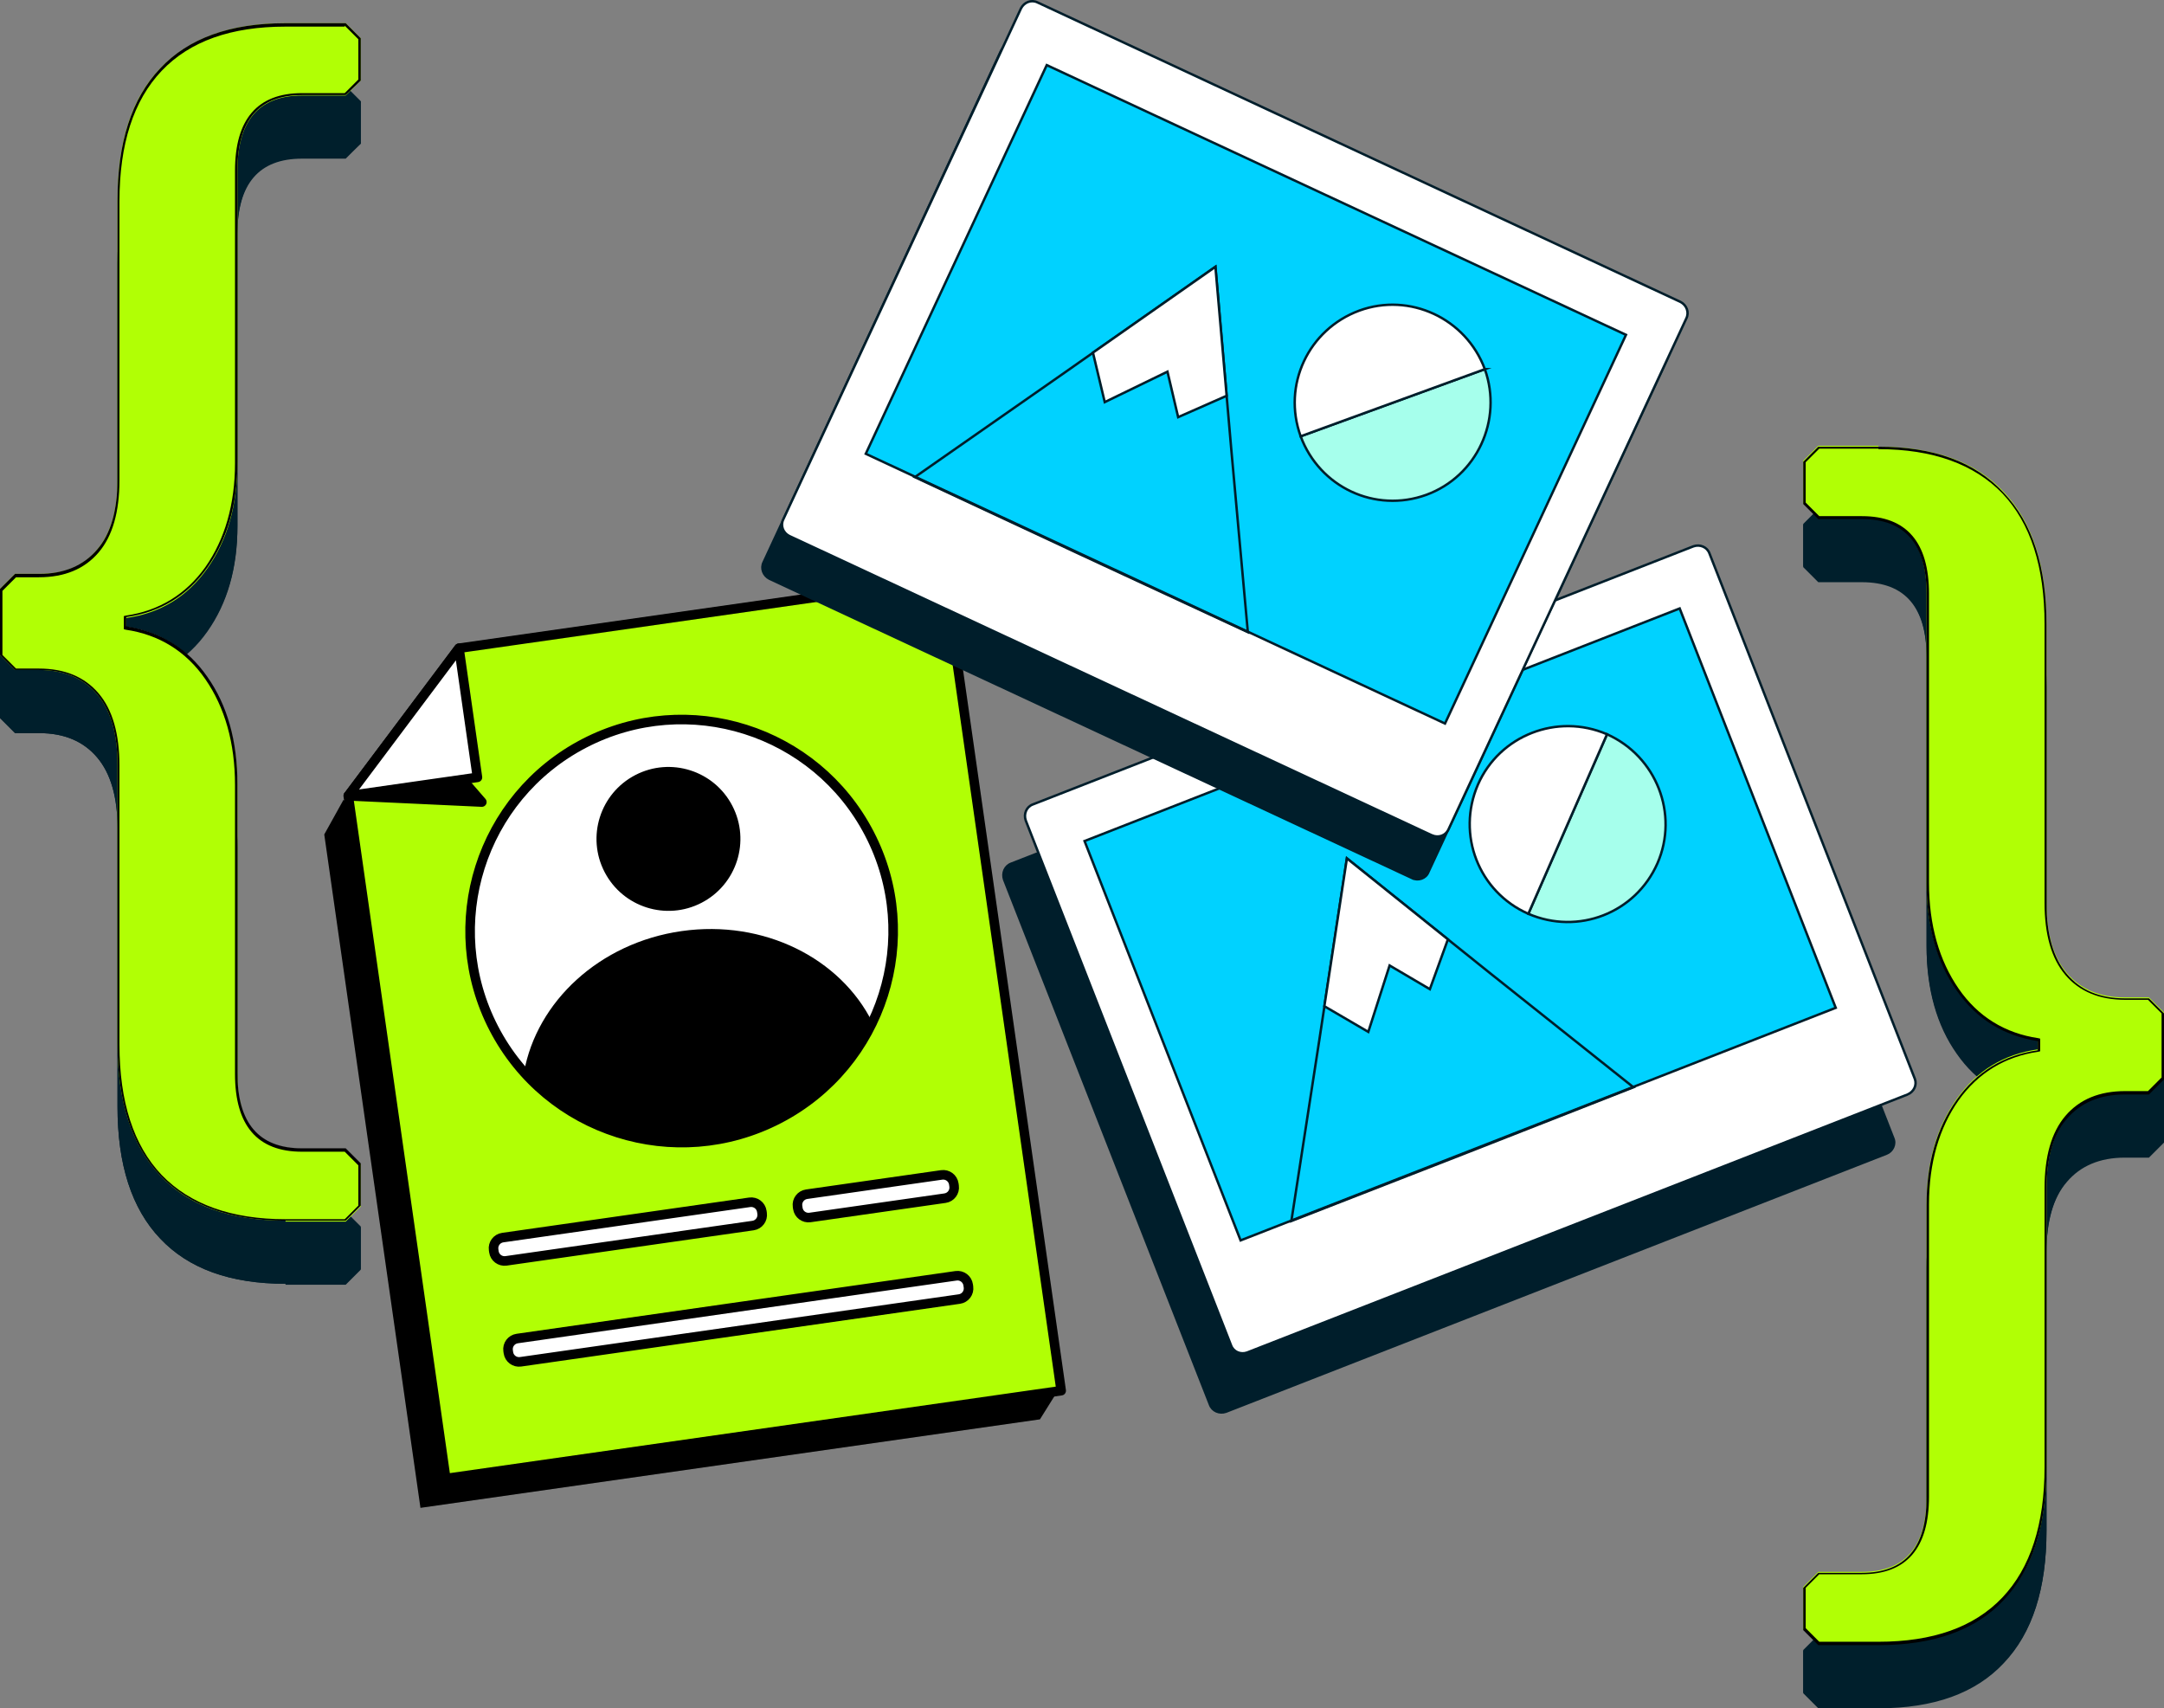 <svg fill="none" version="1.1" viewBox="0 0 445.69 351.8" xmlns="http://www.w3.org/2000/svg">
 <rect x="0" y="0" width="445.69" height="351.8" fill="#808080" stroke="none"/>
 <defs>
  <mask id="mask164" maskUnits="userSpaceOnUse">
   <path d="m445 0h-414v389h414z" fill="#fff"/>
  </mask>
  <mask id="mask163" maskUnits="userSpaceOnUse">
   <path d="m445 0h-414v389h414z" fill="#fff"/>
  </mask>
  <mask id="mask162" maskUnits="userSpaceOnUse">
   <path d="m445 0h-414v389h414z" fill="#fff"/>
  </mask>
  <mask id="mask161" maskUnits="userSpaceOnUse">
   <path d="m445 0h-414v389h414z" fill="#fff"/>
  </mask>
  <mask id="mask160" maskUnits="userSpaceOnUse">
   <path d="m445 0h-414v389h414z" fill="#fff"/>
  </mask>
  <mask id="mask159" maskUnits="userSpaceOnUse">
   <path d="m445 0h-414v389h414z" fill="#fff"/>
  </mask>
  <mask id="mask158" maskUnits="userSpaceOnUse">
   <path d="m445 0h-414v389h414z" fill="#fff"/>
  </mask>
  <mask id="mask157" maskUnits="userSpaceOnUse">
   <path d="m445 0h-414v389h414z" fill="#fff"/>
  </mask>
  <mask id="mask156" maskUnits="userSpaceOnUse">
   <path d="m445 0h-414v389h414z" fill="#fff"/>
  </mask>
 </defs>
 <path d="m70.745 164.71-3.962 7.132 19.812 138.68 127.59-18.227 3.962-6.34z" fill="#000"/>
 <g transform="rotate(-7.351 1168.9 1133.8)" stroke="#001e2b" stroke-miterlimit="10">
  <path d="m367.68 57.573c0.2-0.3 0.4-0.5 0.6-0.8"/>
  <path d="m366.68 77.473c0.2-0.3 0.4-0.5 0.6-0.8"/>
  <g stroke-width=".5">
   <path d="m509.61 145.1-141.7 35.3c-1.4 0.3-2.8-0.5-3.1-1.9l-28.2-112.6c-0.3-1.4 0.5-2.8 1.9-3.1l141.7-35.3c1.4-0.3 2.8 0.5 3.1 1.9l28.1 112.7c0.4 1.3-0.5 2.7-1.8 3z" fill="#001e2b"/>
   <path d="m515.48 133.57-141.7 35.3c-1.4 0.3-2.8-0.5-3.1-1.9l-28.1-112.6c-0.3-1.4 0.5-2.8 1.9-3.1l141.7-35.3c1.4-0.3 2.8 0.5 3.1 1.9l28.1 112.7c0.3 1.3-0.5 2.6-1.9 3z" fill="#fff"/>
   <path d="m481.74 28.297-127.69 31.821 21.351 85.677 127.69-31.821z" fill="#00d2ff"/>
   <path d="m407.18 70.573 26.2 27.2 26.3 27.1-36.7 9.2-36.7 9.1 10.5-36.3z"/>
   <path d="m420.68 99.473 5-9.7-18.5-19.2-8.5 29.6 8.3 6.4 6.1-13z" fill="#fff"/>
   <path d="m463.58 52.073-20.8 34.6c9.6 5.7 21.9 2.7 27.7-6.9 5.7-9.5 2.6-21.9-6.9-27.7z" fill="#a6ffec"/>
   <path d="m435.88 58.973c-5.7 9.6-2.7 21.9 6.9 27.7l20.8-34.6c-9.6-5.7-22-2.6-27.7 6.9z" fill="#fff"/>
  </g>
 </g>
 <g transform="matrix(1.75 -.908 .908 1.75 -611.89 467.75)">
  <path d="m396.13 14.531 48.425 16.951-28.304 80.86-61.288-21.46 23.803-67.991z" fill="#b1ff05" mask="url(#mask164)" stroke="#000" stroke-linecap="round" stroke-linejoin="round"/>
  <g fill="#fff" stroke="#000" stroke-linecap="round" stroke-linejoin="round">
   <path d="m367.51 83.652 43.708 15.295c0.584 0.205 1.224-0.103 1.428-0.687l0.071-0.202c0.204-0.584-0.104-1.223-0.688-1.428l-43.708-15.295c-0.585-0.204-1.224 0.104-1.429 0.688l-0.07 0.201c-0.205 0.585 0.103 1.224 0.688 1.428z" mask="url(#mask163)"/>
   <path d="m401.29 84.197 13.45 4.706c0.584 0.205 1.224-0.103 1.428-0.687l0.071-0.202c0.204-0.584-0.104-1.223-0.688-1.428l-13.45-4.706c-0.584-0.205-1.224 0.103-1.428 0.687l-0.071 0.202c-0.204 0.584 0.104 1.223 0.688 1.428z" mask="url(#mask162)"/>
   <path d="m371.02 73.597 24.6 8.608c0.584 0.204 1.223-0.103 1.428-0.687l0.07-0.202c0.205-0.584-0.103-1.223-0.687-1.428l-24.6-8.608c-0.584-0.204-1.224 0.103-1.428 0.688l-0.071 0.201c-0.204 0.584 0.104 1.223 0.688 1.428z" mask="url(#mask161)"/>
  </g>
  <g stroke="#000" stroke-linecap="round" stroke-linejoin="round">
   <path d="m390.12 26.859 0.729 3.033-12.079-6.999z" fill="#000" mask="url(#mask160)"/>
   <path d="m396.13 14.531-4.501 12.86-12.862-4.5z" fill="#fff" mask="url(#mask159)"/>
   <path d="m403.17 73.558c12.203 0 22.096-9.891 22.096-22.092 0-12.201-9.893-22.091-22.096-22.091s-22.096 9.891-22.096 22.091c0 12.201 9.893 22.092 22.096 22.092z" fill="#fff" mask="url(#mask158)"/>
  </g>
  <path d="m395.86 72.322c-7.232-2.534-12.32-8.449-14.099-15.35 4.563-5.914 13.201-8.378 21.402-5.505 8.201 2.873 13.423 10.174 13.298 17.645-5.702 4.286-13.36 5.736-20.601 3.201z" fill="#000" mask="url(#mask157)"/>
  <path d="m406.38 49.803c4.152 0 7.517-3.365 7.517-7.515s-3.365-7.515-7.517-7.515c-4.151 0-7.516 3.365-7.516 7.515s3.365 7.515 7.516 7.515z" fill="#000" mask="url(#mask156)"/>
 </g>
 <g transform="translate(-167.79 -57.973)">
  <g fill="#001f2c">
   <path d="m542.38 409.37-2.9-2.9v-8.5l2.9-2.9h8.9c9 0 13.6-5.3 13.6-15.7v-60.2c0-8.6 2.1-15.8 6.1-21.5 4.1-5.7 9.6-9.1 16.5-10.1h0.2v-2.4h-0.2c-6.9-1-12.5-4.5-16.5-10.3-4.1-5.8-6.1-13.2-6.1-22v-59.5c0-10.4-4.6-15.7-13.6-15.7h-8.9l-2.9-2.9v-8.6l2.9-2.9h12.3c11.2 0 19.9 3.1 25.7 9.2s8.8 15.2 8.8 27.1v57.4c0 6.4 1.4 11.4 4.2 14.7s6.9 5 12.1 5h4.8l2.9 2.9v13.4l-2.9 2.9h-4.8c-5.2 0-9.3 1.7-12.1 5s-4.2 8.3-4.2 14.7v57.4c0 11.8-2.9 21-8.8 27.1-5.8 6.1-14.4 9.2-25.7 9.2h-12.3z"/>
   <path d="m554.68 162.97c11.4 0 20 3.1 25.8 9.3 5.9 6.2 8.8 15.3 8.8 27.2v57.4c0 6.4 1.4 11.2 4.2 14.5s6.8 5 11.9 5h5l3.1 3.1v13.6l-3.1 3.1h-5c-5.2 0-9.1 1.6-11.9 5-2.8 3.3-4.2 8.1-4.2 14.5v57.4c0 12-2.9 21.1-8.8 27.2-5.9 6.2-14.5 9.3-25.8 9.3h-12.4l-3.1-3.1v-8.7l3.1-3.1h9c8.9 0 13.3-5.2 13.3-15.5v-60.2c0-8.7 2.1-15.9 6.2-21.7s9.7-9.2 16.7-10.2v-1.9c-7-1-12.6-4.5-16.7-10.4s-6.2-13.3-6.2-22.1v-59.5c0-10.3-4.4-15.5-13.3-15.5h-9l-3.1-3.1v-8.7l3.1-3.1h12.4z"/>
   <path d="m554.68 163.47c11.2 0 19.7 3.1 25.5 9.1 5.8 6.1 8.7 15.1 8.7 26.9v57.4c0 6.5 1.4 11.5 4.3 14.9s7 5.1 12.3 5.1h4.7l2.8 2.8v13.2l-2.8 2.8h-4.7c-5.3 0-9.4 1.7-12.3 5.1s-4.3 8.4-4.3 14.9v57.4c0 11.8-2.9 20.8-8.7 26.9s-14.3 9.1-25.5 9.1h-12.2l-2.8-2.8v-8.3l2.8-2.8h8.8c9.2 0 13.8-5.4 13.8-16v-60.2c0-8.5 2.1-15.7 6.1-21.4 4-5.6 9.5-9 16.4-10l0.4-0.1v-2.6l-0.4-0.1c-6.8-1-12.4-4.4-16.4-10.2s-6.1-13.1-6.1-21.8v-59.5c0-10.6-4.6-16-13.8-16h-8.8l-2.8-2.8v-8.3l2.8-2.8h12.2zm0-0.5h-12.4l-3.1 3.1v8.7l3.1 3.1h9c8.9 0 13.3 5.2 13.3 15.5v59.5c0 8.9 2.1 16.3 6.2 22.1 4.1 5.9 9.7 9.3 16.7 10.4v1.9c-7 1-12.6 4.4-16.7 10.2s-6.2 13-6.2 21.7v60.2c0 10.3-4.4 15.5-13.3 15.5h-9l-3.1 3.1v8.7l3.1 3.1h12.4c11.4 0 20-3.1 25.8-9.3 5.9-6.2 8.8-15.3 8.8-27.2v-57.4c0-6.4 1.4-11.3 4.2-14.5 2.8-3.3 6.8-5 11.9-5h5l3.1-3.1v-13.6l-3.1-3.1h-5c-5.2 0-9.1-1.7-11.9-5s-4.2-8.2-4.2-14.5v-57.4c0-12-2.9-21-8.8-27.2-5.9-6.4-14.5-9.5-25.8-9.5z"/>
  </g>
  <path d="m542.38 396.37-2.9-2.9v-8.5l2.9-2.9h8.9c9 0 13.6-5.3 13.6-15.7v-60.2c0-8.6 2.1-15.8 6.1-21.5 4.1-5.7 9.6-9.1 16.5-10.1h0.2v-2.4h-0.2c-6.9-1-12.5-4.5-16.5-10.3-4.1-5.8-6.1-13.2-6.1-22v-59.5c0-10.4-4.6-15.7-13.6-15.7h-8.9l-2.9-2.9v-8.6l2.9-2.9h12.3c11.2 0 19.9 3.1 25.7 9.2s8.8 15.2 8.8 27.1v57.4c0 6.4 1.4 11.4 4.2 14.7s6.9 5 12.1 5h4.8l2.9 2.9v13.4l-2.9 2.9h-4.8c-5.2 0-9.3 1.7-12.1 5s-4.2 8.3-4.2 14.7v57.4c0 11.8-2.9 21-8.8 27.1-5.8 6.1-14.4 9.2-25.7 9.2h-12.3z" fill="#fff"/>
  <path d="m554.68 149.97c11.4 0 20 3.1 25.8 9.3 5.9 6.2 8.8 15.3 8.8 27.2v57.4c0 6.4 1.4 11.2 4.2 14.5s6.8 5 11.9 5h5l3.1 3.1v13.6l-3.1 3.1h-5c-5.2 0-9.1 1.6-11.9 5-2.8 3.3-4.2 8.1-4.2 14.5v57.4c0 12-2.9 21.1-8.8 27.2-5.9 6.2-14.5 9.3-25.8 9.3h-12.4l-3.1-3.1v-8.7l3.1-3.1h9c8.9 0 13.3-5.2 13.3-15.5v-60.2c0-8.7 2.1-15.9 6.2-21.7s9.7-9.2 16.7-10.2v-1.9c-7-1-12.6-4.5-16.7-10.4s-6.2-13.3-6.2-22.1v-59.5c0-10.3-4.4-15.5-13.3-15.5h-9l-3.1-3.1v-8.7l3.1-3.1h12.4z" fill="#b1ff05"/>
  <path d="m554.68 150.47c11.2 0 19.7 3.1 25.5 9.1 5.8 6.1 8.7 15.1 8.7 26.9v57.4c0 6.5 1.4 11.5 4.3 14.9s7 5.1 12.3 5.1h4.7l2.8 2.8v13.2l-2.8 2.8h-4.7c-5.3 0-9.4 1.7-12.3 5.1s-4.3 8.4-4.3 14.9v57.4c0 11.8-2.9 20.8-8.7 26.9s-14.3 9.1-25.5 9.1h-12.2l-2.8-2.8v-8.3l2.8-2.8h8.8c9.2 0 13.8-5.4 13.8-16v-60.2c0-8.5 2.1-15.7 6.1-21.4 4-5.6 9.5-9 16.4-10l0.4-0.1v-2.6l-0.4-0.1c-6.8-1-12.4-4.4-16.4-10.2s-6.1-13.1-6.1-21.8v-59.5c0-10.6-4.6-16-13.8-16h-8.8l-2.8-2.8v-8.3l2.8-2.8h12.2zm0-0.5h-12.4l-3.1 3.1v8.7l3.1 3.1h9c8.9 0 13.3 5.2 13.3 15.5v59.5c0 8.9 2.1 16.3 6.2 22.1 4.1 5.9 9.7 9.3 16.7 10.4v1.9c-7 1-12.6 4.4-16.7 10.2s-6.2 13-6.2 21.7v60.2c0 10.3-4.4 15.5-13.3 15.5h-9l-3.1 3.1v8.7l3.1 3.1h12.4c11.4 0 20-3.1 25.8-9.3 5.9-6.2 8.8-15.3 8.8-27.2v-57.4c0-6.4 1.4-11.3 4.2-14.5 2.8-3.3 6.8-5 11.9-5h5l3.1-3.1v-13.6l-3.1-3.1h-5c-5.2 0-9.1-1.7-11.9-5s-4.2-8.2-4.2-14.5v-57.4c0-12-2.9-21-8.8-27.2-5.9-6.4-14.5-9.5-25.8-9.5z" fill="#000"/>
 </g>
 <g transform="translate(-94.88 -55.595)">
  <g fill="#001f2c">
   <path d="m153.68 319.77c-11.2 0-19.9-3.1-25.7-9.2s-8.8-15.2-8.8-27.1v-57.4c0-6.4-1.4-11.4-4.2-14.7s-6.9-5-12.1-5h-4.8l-3-2.9v-13.4l3-2.9h4.8c5.2 0 9.3-1.7 12.1-5s4.2-8.3 4.2-14.7v-57.4c0-11.8 2.9-21 8.8-27.1 5.8-6.1 14.4-9.2 25.7-9.2h12.3l2.9 2.9v8.5l-2.9 2.9h-8.9c-9 0-13.6 5.3-13.6 15.7v60.2c0 8.6-2.1 15.8-6.1 21.5-4.1 5.7-9.6 9.1-16.5 10.1h-0.2v2.3h0.2c6.9 1 12.5 4.5 16.5 10.3 4.1 5.8 6.1 13.2 6.1 22v59.5c0 10.4 4.6 15.7 13.6 15.7h8.9l2.9 2.9v8.5l-2.9 2.9h-12.3z"/>
   <path d="m153.68 319.97c-11.4 0-20-3.1-25.8-9.3-5.9-6.2-8.8-15.3-8.8-27.2v-57.4c0-6.4-1.4-11.2-4.2-14.5s-6.8-5-11.9-5h-5l-3.1-3.1v-13.6l3.1-3.1h5c5.2 0 9.1-1.6 11.9-5 2.8-3.3 4.2-8.1 4.2-14.5v-57.4c0-12 2.9-21.1 8.8-27.2 5.9-6.2 14.5-9.3 25.8-9.3h12.4l3.1 3.1v8.7l-3.1 3.1h-9c-8.9 0-13.3 5.2-13.3 15.5v60.2c0 8.7-2.1 15.9-6.2 21.7s-9.7 9.2-16.7 10.2v1.9c7 1 12.6 4.5 16.7 10.4s6.2 13.3 6.2 22.1v59.5c0 10.3 4.4 15.5 13.3 15.5h9l3.1 3.1v8.7l-3.1 3.1h-12.4z"/>
   <path d="m165.88 73.873 2.8 2.8v8.3l-2.8 2.8h-8.8c-9.2 0-13.8 5.4-13.8 16v60.2c0 8.5-2.1 15.7-6.1 21.4-4 5.6-9.5 9-16.4 10l-0.4 0.1v2.7l0.4 0.1c6.8 1 12.4 4.4 16.4 10.2s6.1 13.1 6.1 21.8v59.5c0 10.6 4.6 16 13.8 16h8.8l2.8 2.8v8.3l-2.8 2.8h-12.2c-11.2 0-19.7-3.1-25.5-9.1-5.8-6.1-8.7-15.1-8.7-26.9v-57.4c0-6.5-1.4-11.5-4.3-14.9s-7-5.1-12.3-5.1h-4.7l-2.8-2.8v-13.2l2.8-2.8h4.7c5.3 0 9.4-1.7 12.3-5.1s4.3-8.4 4.3-14.9v-57.4c0-11.8 2.9-20.8 8.7-26.9s14.3-9.1 25.5-9.1h12.2zm0.2-0.5h-12.4c-11.4 0-20 3.1-25.8 9.3-5.9 6.2-8.8 15.3-8.8 27.2v57.4c0 6.4-1.4 11.3-4.2 14.5-2.8 3.3-6.8 5-11.9 5h-5l-3.1 3.1v13.6l3.1 3.1h5c5.2 0 9.1 1.7 11.9 5s4.2 8.2 4.2 14.5v57.4c0 12 2.9 21 8.8 27.2s14.5 9.3 25.8 9.3h12.4l3.1-3.1v-8.7l-3.1-3.1h-9c-8.9 0-13.3-5.2-13.3-15.5v-59.5c0-8.9-2.1-16.3-6.2-22.1-4.1-5.9-9.7-9.3-16.7-10.4v-1.9c7-1 12.6-4.4 16.7-10.2s6.2-13 6.2-21.7v-60.2c0-10.3 4.4-15.5 13.3-15.5h9l3.1-2.9v-8.7z"/>
  </g>
  <path d="m153.68 306.77c-11.2 0-19.9-3.1-25.7-9.2s-8.8-15.2-8.8-27.1v-57.4c0-6.4-1.4-11.4-4.2-14.7s-6.9-5-12.1-5h-4.8l-3-2.9v-13.4l3-2.9h4.8c5.2 0 9.3-1.7 12.1-5s4.2-8.3 4.2-14.7v-57.6c0-11.8 2.9-21 8.8-27.1 5.8-6.1 14.4-9.2 25.7-9.2h12.3l2.9 2.9v8.5l-2.9 2.9h-8.9c-9 0-13.6 5.3-13.6 15.7v60.2c0 8.6-2.1 15.8-6.1 21.5-4.1 5.7-9.6 9.1-16.5 10.1h-0.2v2.3h0.2c6.9 1 12.5 4.5 16.5 10.3 4.1 5.8 6.1 13.2 6.1 22v59.5c0 10.4 4.6 15.7 13.6 15.7h8.9l2.9 2.9v8.5l-2.9 2.9h-12.3z" fill="#fff"/>
  <path d="m153.68 306.97c-11.4 0-20-3.1-25.8-9.3-5.9-6.2-8.8-15.3-8.8-27.2v-57.4c0-6.4-1.4-11.2-4.2-14.5s-6.8-5-11.9-5h-5l-3.1-3.1v-13.6l3.1-3.1h5c5.2 0 9.1-1.6 11.9-5 2.8-3.3 4.2-8.1 4.2-14.5v-57.4c0-12 2.9-21.1 8.8-27.2 5.9-6.2 14.5-9.3 25.8-9.3h12.4l3.1 3.1v8.7l-3.1 3.1h-9c-8.9 0-13.3 5.2-13.3 15.5v60.2c0 8.7-2.1 15.9-6.2 21.7s-9.7 9.2-16.7 10.2v1.9c7 1 12.6 4.5 16.7 10.4s6.2 13.3 6.2 22.1v59.5c0 10.3 4.4 15.5 13.3 15.5h9l3.1 3.1v8.7l-3.1 3.1h-12.4z" fill="#b1ff05"/>
  <path d="m165.88 60.873 2.8 2.8v8.3l-2.8 2.8h-8.8c-9.2 0-13.8 5.4-13.8 16v60.2c0 8.5-2.1 15.7-6.1 21.4-4 5.6-9.5 9-16.4 10l-0.4 0.1v2.7l0.4 0.1c6.8 1 12.4 4.4 16.4 10.2s6.1 13.1 6.1 21.8v59.5c0 10.6 4.6 16 13.8 16h8.8l2.8 2.8v8.3l-2.8 2.8h-12.2c-11.2 0-19.7-3.1-25.5-9.1-5.8-6.1-8.7-15.1-8.7-26.9v-57.4c0-6.5-1.4-11.5-4.3-14.9s-7-5.1-12.3-5.1h-4.7l-2.8-2.8v-13.2l2.8-2.8h4.7c5.3 0 9.4-1.7 12.3-5.1s4.3-8.4 4.3-14.9v-57.4c0-11.8 2.9-20.8 8.7-26.9s14.3-9.1 25.5-9.1h12.2zm0.2-0.5h-12.4c-11.4 0-20 3.1-25.8 9.3-5.9 6.2-8.8 15.3-8.8 27.2v57.4c0 6.4-1.4 11.3-4.2 14.5-2.8 3.3-6.8 5-11.9 5h-5l-3.1 3.1v13.6l3.1 3.1h5c5.2 0 9.1 1.7 11.9 5s4.2 8.2 4.2 14.5v57.4c0 12 2.9 21 8.8 27.2s14.5 9.3 25.8 9.3h12.4l3.1-3.1v-8.7l-3.1-3.1h-9c-8.9 0-13.3-5.2-13.3-15.5v-59.5c0-8.9-2.1-16.3-6.2-22.1-4.1-5.9-9.7-9.3-16.7-10.4v-1.9c7-1 12.6-4.4 16.7-10.2s6.2-13 6.2-21.7v-60.1c0-10.3 4.4-15.5 13.3-15.5h9l3.1-3v-8.7z" fill="#000"/>
 </g>
 <g transform="rotate(38.962 350.84 -158.95)" stroke="#001e2b" stroke-miterlimit="10">
  <path d="m367.68 57.573c0.2-0.3 0.4-0.5 0.6-0.8"/>
  <path d="m366.68 77.473c0.2-0.3 0.4-0.5 0.6-0.8"/>
  <g stroke-width=".5">
   <path d="m517.88 142.97-141.7 35.3c-1.4 0.3-2.8-0.5-3.1-1.9l-28.2-112.6c-0.3-1.4 0.5-2.8 1.9-3.1l141.7-35.3c1.4-0.3 2.8 0.5 3.1 1.9l28.1 112.7c0.4 1.3-0.5 2.7-1.8 3z" fill="#001e2b"/>
   <path d="m515.48 133.57-141.7 35.3c-1.4 0.3-2.8-0.5-3.1-1.9l-28.1-112.6c-0.3-1.4 0.5-2.8 1.9-3.1l141.7-35.3c1.4-0.3 2.8 0.5 3.1 1.9l28.1 112.7c0.3 1.3-0.5 2.6-1.9 3z" fill="#fff"/>
   <path d="m481.74 28.297-127.69 31.821 21.351 85.677 127.69-31.821z" fill="#00d2ff"/>
   <path d="m407.18 70.573 26.2 27.2 26.3 27.1-36.7 9.2-36.7 9.1 10.5-36.3z"/>
   <path d="m420.68 99.473 5-9.7-18.5-19.2-8.5 29.6 8.3 6.4 6.1-13z" fill="#fff"/>
   <path d="m463.58 52.073-20.8 34.6c9.6 5.7 21.9 2.7 27.7-6.9 5.7-9.5 2.6-21.9-6.9-27.7z" fill="#a6ffec"/>
   <path d="m435.88 58.973c-5.7 9.6-2.7 21.9 6.9 27.7l20.8-34.6c-9.6-5.7-22-2.6-27.7 6.9z" fill="#fff"/>
  </g>
 </g>
</svg>
